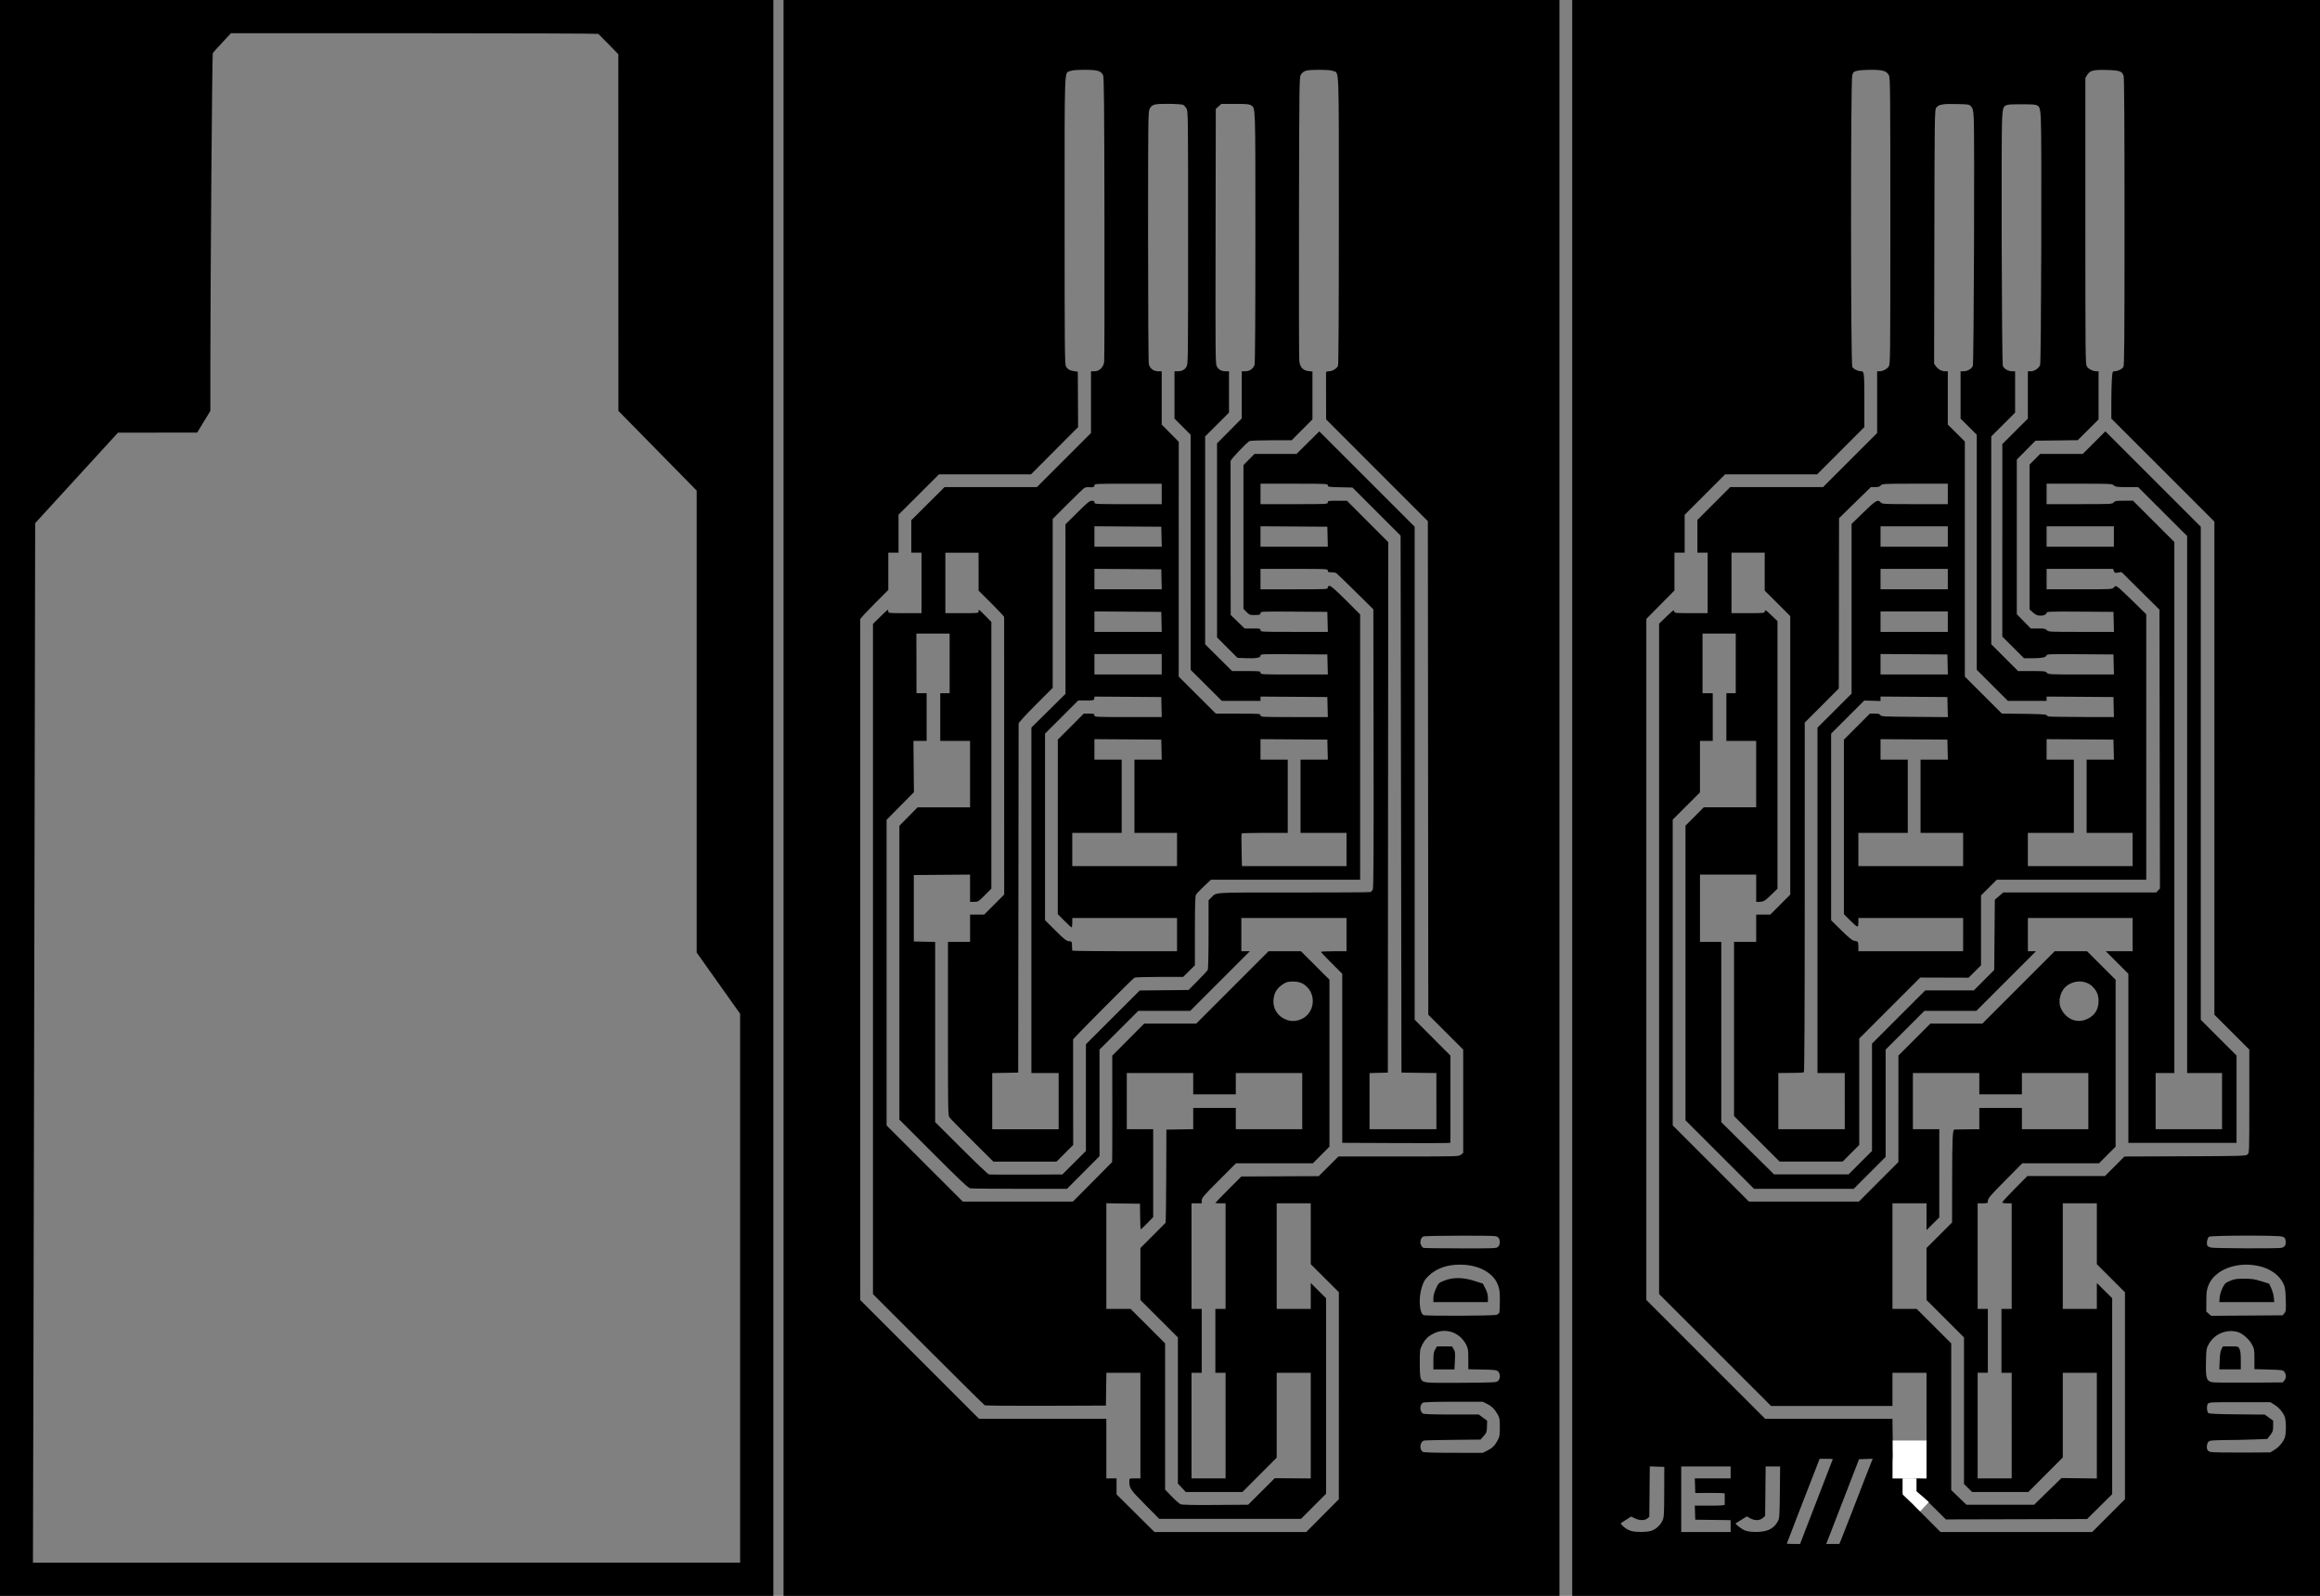 <?xml version="1.0" encoding="UTF-8" standalone="no"?>
<!-- Created with Inkscape (http://www.inkscape.org/) -->

<svg
   width="720.725mm"
   height="495.829mm"
   viewBox="0 0 720.725 495.829"
   version="1.1"
   id="svg5"
   inkscape:version="1.1.2 (b8e25be833, 2022-02-05)"
   sodipodi:docname="updi.svg"
   xmlns:inkscape="http://www.inkscape.org/namespaces/inkscape"
   xmlns:sodipodi="http://sodipodi.sourceforge.net/DTD/sodipodi-0.dtd"
   xmlns="http://www.w3.org/2000/svg"
   xmlns:svg="http://www.w3.org/2000/svg">
  <rect x="0" y="0" width="720.725" height="495.829" fill="#808080" stroke="none"/>
  <sodipodi:namedview
     id="namedview7"
     pagecolor="#ffffff"
     bordercolor="#666666"
     borderopacity="1.0"
     inkscape:pageshadow="2"
     inkscape:pageopacity="0.0"
     inkscape:pagecheckerboard="0"
     inkscape:document-units="mm"
     showgrid="false"
     inkscape:zoom="0.25"
     inkscape:cx="1352"
     inkscape:cy="734"
     inkscape:window-width="1920"
     inkscape:window-height="991"
     inkscape:window-x="-9"
     inkscape:window-y="-9"
     inkscape:window-maximized="1"
     inkscape:current-layer="layer1" />
  <defs
     id="defs2" />
  <g
     inkscape:label="Layer 1"
     inkscape:groupmode="layer"
     id="layer1"
     transform="translate(257.365,-28.811)">
    <g
       id="g1717"
       transform="translate(-114.3,86.783)">
      <path
         style="fill:#000000;stroke-width:0.265"
         d="M -143.065,189.942 V -57.972 H -22.944 97.177 V 189.942 437.857 H -22.944 -143.065 Z M 86.858,342.261 v -85.277 l -6.747,-9.502 -6.747,-9.502 V 166.214 94.448 l -12.157,-12.38 -12.157,-12.38 -0.014,-55.405 -0.014,-55.405 -2.977,-3.062 c -1.637,-1.684 -3.096,-3.153 -3.241,-3.263 -0.146,-0.11 -25.879,-0.202 -57.185,-0.204 l -56.921,-0.004 -2.743,2.933 c -1.509,1.613 -2.822,3.073 -2.919,3.245 -0.192,0.339 -0.75,71.742 -0.751,96.084 l -2.6e-4,15.081 -2.05,3.366 -2.05,3.366 -12.303,0.018 -12.303,0.018 -12.858,14.054 -12.858,14.054 -0.173,88.924 c -0.095,48.908 -0.251,121.577 -0.346,161.486 l -0.173,72.562 H -22.985 86.858 Z M 100.352,189.942 V -57.972 h 120.518 120.518 V 189.942 437.857 H 220.87 100.352 Z m 167.437,222.978 5.064,-5.093 0.003,-32.165 0.003,-32.165 -4.361,-4.347 -4.361,-4.347 -0.005,-9.459 -0.004,-9.459 h -5.292 -5.292 v 16.404 16.404 h 5.292 5.292 v -4.029 -4.029 l 2.381,2.37 2.381,2.37 v 30.373 30.373 l -3.887,3.896 -3.887,3.896 H 239.084 217.05 l -4.464,-4.517 c -4.687,-4.743 -4.8,-4.916 -4.81,-7.323 -0.003,-0.719 0.016,-0.728 1.717,-0.728 h 1.72 V 384.94 368.536 h -5.286 -5.286 l -0.072,5.093 -0.072,5.093 -18.607,0.068 c -11.138,0.041 -18.784,-0.031 -19.048,-0.179 -0.242,-0.136 -8.151,-7.958 -17.575,-17.383 l -17.134,-17.137 V 239.981 135.87 l 2.23,-2.2 c 1.226,-1.21 2.298,-2.2 2.381,-2.2 0.083,0 0.151,0.238 0.151,0.529 0,0.511 0.176,0.529 5.159,0.529 h 5.159 v -9.393 -9.393 h -1.587 -1.587 v -5.043 -5.043 l 5.165,-5.144 5.165,-5.144 h 14.343 14.343 l 8.405,-8.405 8.405,-8.405 V 66.973 57.386 h 1.085 c 1.483,0 2.764,-1.248 3.004,-2.926 0.092,-0.646 0.133,-20.82 0.09,-44.831 -0.063,-35.459 -0.143,-43.771 -0.426,-44.266 -0.777,-1.362 -1.733,-1.637 -5.68,-1.639 -2.555,-6.9e-4 -3.916,0.112 -4.546,0.375 -1.864,0.779 -1.729,-2.862 -1.729,46.455 0,39.152 0.048,44.569 0.4,45.249 0.48,0.929 1.226,1.371 2.643,1.568 l 1.058,0.147 0.046,8.599 0.046,8.599 -7.316,7.342 -7.316,7.342 h -14.295 -14.295 l -6.282,6.267 -6.282,6.267 v 5.903 5.903 h -1.587 -1.587 v 5.788 5.788 l -4.366,4.373 c -2.401,2.405 -4.367,4.533 -4.368,4.729 0,0.196 -0.003,47.862 0,105.924 v 105.567 l 18.455,18.456 18.455,18.456 h 19.778 19.778 v 9.26 9.26 h 1.587 1.587 v 2.486 2.486 l 5.887,5.846 5.887,5.846 23.574,0.003 23.574,0.003 5.064,-5.093 z m -18.973,-7.509 4.134,-4.126 5.59,0.043 5.59,0.043 v -16.418 -16.418 h -5.292 -5.292 v 13.19 13.19 l -5.318,5.331 -5.318,5.331 h -8.801 -8.801 l -1.227,-1.312 -1.227,-1.312 v -22.702 -22.702 l -5.821,-5.816 -5.821,-5.816 v -8.066 -8.066 l 3.836,-3.842 c 2.11,-2.113 3.902,-3.919 3.984,-4.012 0.082,-0.093 0.171,-6.642 0.199,-14.552 l 0.051,-14.383 4.167,-0.073 4.167,-0.073 v -3.301 -3.301 h 6.615 6.615 v 3.307 3.307 h 10.319 10.319 v -8.731 -8.731 h -10.319 -10.319 v 3.307 3.307 h -6.615 -6.615 v -3.307 -3.307 h -10.319 -10.319 v 8.731 8.731 h 4.101 4.101 v 13.658 13.658 l -1.898,1.951 c -1.044,1.073 -1.946,1.903 -2.005,1.844 -0.059,-0.059 -0.127,-1.873 -0.152,-4.033 l -0.046,-3.927 -5.226,-0.072 -5.226,-0.072 v 16.41 16.41 h 3.768 3.768 l 5.36,5.355 5.36,5.355 v 22.721 22.721 l 2.051,2.12 c 1.128,1.166 2.361,2.253 2.74,2.417 0.481,0.207 3.767,0.276 10.848,0.226 l 10.159,-0.071 z M 237.671,384.94 V 368.536 h -1.587 -1.587 v -9.922 -9.922 h 1.587 1.587 v -16.404 -16.404 h -1.587 c -0.873,0 -1.587,-0.055 -1.587,-0.123 0,-0.068 1.816,-1.943 4.035,-4.167 l 4.035,-4.044 12.022,-0.053 12.022,-0.053 3.063,-3.055 3.063,-3.055 h 18.68 c 18.497,0 18.686,-0.005 19.377,-0.548 l 0.697,-0.548 V 284.178 268.122 l -5.423,-5.418 -5.423,-5.418 -0.068,-76.666 -0.068,-76.666 -15.801,-15.81 -15.801,-15.81 -0.02,-7.144 c -0.011,-3.929 -0.015,-7.293 -0.008,-7.474 0.007,-0.194 0.367,-0.331 0.872,-0.332 1.102,-10e-4 2.519,-0.864 2.851,-1.736 0.164,-0.431 0.258,-16.892 0.258,-45.124 0,-49.283 0.135,-45.646 -1.729,-46.425 -0.628,-0.262 -1.986,-0.376 -4.493,-0.376 -3.939,0 -4.695,0.204 -5.578,1.508 -0.487,0.719 -0.505,2.021 -0.581,44.133 -0.043,23.865 -0.004,44.026 0.088,44.801 0.23,1.942 1.148,2.958 2.844,3.149 l 1.248,0.141 v 7.436 7.436 l -3.237,3.245 -3.237,3.245 h -6.305 c -3.468,0 -6.509,0.109 -6.758,0.242 -0.95,0.509 -5.856,5.672 -5.899,6.21 -0.025,0.307 -0.027,11.191 -0.004,24.185 l 0.041,23.626 2.162,2.104 2.162,2.104 h 2.468 c 2.292,0 2.468,0.038 2.468,0.529 0,0.52 0.176,0.529 10.459,0.529 h 10.459 l -0.075,-3.109 -0.074,-3.109 -10.385,-0.069 c -10.251,-0.068 -10.385,-0.062 -10.385,0.463 0,0.453 -0.188,0.539 -1.257,0.574 -2.005,0.067 -2.211,0.002 -3.147,-0.99 l -0.888,-0.941 V 108.846 86.526 l 1.712,-1.738 1.712,-1.738 h 6.534 6.534 l 3.534,-3.499 3.534,-3.499 14.811,14.809 14.811,14.809 v 76.584 76.584 l 5.556,5.578 5.556,5.578 v 13.535 13.535 l -0.86,0.083 c -0.473,0.046 -8.033,0.051 -16.801,0.013 l -15.941,-0.07 v -26.26 -26.26 l -3.307,-3.299 c -1.819,-1.815 -3.307,-3.39 -3.307,-3.502 0,-0.111 1.786,-0.202 3.969,-0.202 h 3.969 v -5.159 -5.159 l -16.338,2.1e-4 -16.338,2.2e-4 v 5.159 5.159 l 1.321,-1.3e-4 1.322,-1.4e-4 -9.258,9.26 -9.258,9.26 h -8.069 -8.069 l -6.021,6.017 -6.021,6.017 v 16.556 16.556 l -5.054,5.076 -5.054,5.076 h -14.624 c -8.043,0 -14.996,-0.074 -15.451,-0.165 -0.64,-0.128 -3.209,-2.549 -11.41,-10.751 l -10.584,-10.586 v -45.645 -45.644 l 2.829,-2.871 2.829,-2.871 h 8.151 8.151 v -10.319 -10.319 h -4.63 -4.63 v -7.408 -7.408 h 1.455 1.455 v -9.26 -9.26 h -5.165 -5.165 l 0.018,9.26 0.018,9.26 h 1.575 1.575 v 7.408 7.408 l -2.051,-1.9e-4 -2.051,-1.9e-4 0.077,7.967 0.077,7.967 -4.245,4.295 -4.245,4.295 v 47.476 47.476 l 11.839,11.831 11.839,11.831 h 17.095 17.095 l 6.057,-6.091 c 3.331,-3.35 6.094,-6.135 6.138,-6.189 0.045,-0.054 0.071,-7.512 0.059,-16.574 l -0.023,-16.476 4.959,-4.984 4.959,-4.984 h 8.086 8.086 l 11.234,-11.245 11.234,-11.245 h 5.028 5.028 l 4.435,4.429 4.435,4.429 v 25.927 25.927 l -2.575,2.584 -2.575,2.584 H 252.849 240.897 l -5.317,5.332 c -4.793,4.806 -5.317,5.419 -5.317,6.218 v 0.886 h -1.587 -1.587 v 16.404 16.404 h 1.587 1.587 v 9.922 9.922 h -1.587 -1.587 v 16.404 16.404 h 5.292 5.292 v -16.404 z m 81.302,7.769 c 1.622,-0.82 2.335,-1.529 3.234,-3.219 0.583,-1.095 0.66,-1.563 0.66,-4.023 0,-2.39 -0.084,-2.938 -0.595,-3.869 -0.927,-1.689 -1.861,-2.639 -3.328,-3.382 l -1.35,-0.684 h -9.022 c -5.853,0 -9.206,0.099 -9.546,0.281 -1.141,0.61 -1.115,2.811 0.041,3.429 0.286,0.153 3.905,0.259 8.866,0.259 h 8.382 l 1.305,0.958 1.305,0.958 -0.053,1.832 c -0.05,1.703 -0.122,1.909 -1.032,2.934 l -0.979,1.103 -8.44,0.087 c -4.642,0.048 -8.715,0.146 -9.052,0.218 -1.334,0.285 -1.617,2.811 -0.394,3.522 0.308,0.179 3.706,0.281 9.548,0.286 l 9.071,0.008 1.38,-0.698 z m 3.337,-21.635 c 0.756,-0.685 0.757,-2.275 0,-2.961 -0.49,-0.444 -1.071,-0.514 -4.895,-0.588 l -4.339,-0.084 v -3.166 c 0,-2.823 -0.069,-3.303 -0.639,-4.427 -1.972,-3.891 -6.391,-5.419 -10.151,-3.509 -1.805,0.917 -2.675,1.799 -3.602,3.654 -0.657,1.314 -0.69,1.581 -0.686,5.556 0.003,2.817 0.112,4.389 0.336,4.832 0.665,1.315 0.857,1.334 12.531,1.263 10.282,-0.063 10.917,-0.095 11.443,-0.571 z m -20.081,-6.228 c 0,-2.197 0.092,-2.786 0.555,-3.572 l 0.555,-0.941 h 2.334 2.334 l 0.521,0.86 c 0.458,0.755 0.504,1.191 0.383,3.572 l -0.138,2.712 h -3.272 -3.272 z m 19.684,-14.338 c 0.363,-0.165 0.722,-0.465 0.799,-0.665 0.077,-0.201 0.151,-1.822 0.163,-3.602 0.019,-2.646 -0.078,-3.527 -0.531,-4.824 -1.376,-3.943 -6.049,-6.49 -11.882,-6.478 -4.102,0.008 -7.36,1.185 -9.765,3.528 -1.195,1.164 -1.495,1.668 -2.063,3.465 -1.057,3.345 -0.797,7.844 0.5,8.669 0.533,0.339 22.023,0.252 22.778,-0.092 z m -19.684,-5.169 c 0,-0.819 0.273,-1.828 0.809,-2.992 0.803,-1.742 0.824,-1.762 2.641,-2.468 2.702,-1.051 5.781,-1.012 9.323,0.117 l 2.602,0.83 0.779,1.544 c 0.555,1.099 0.779,1.927 0.779,2.874 v 1.33 h -8.467 -8.467 z m 20.108,-15.962 c 0.328,-0.328 0.529,-0.882 0.529,-1.455 0,-0.573 -0.202,-1.128 -0.529,-1.455 -0.512,-0.512 -0.882,-0.529 -11.659,-0.529 -6.754,0 -11.32,0.102 -11.614,0.259 -0.789,0.422 -1.129,1.767 -0.672,2.651 0.212,0.41 0.537,0.807 0.722,0.881 0.185,0.074 5.367,0.145 11.515,0.156 10.84,0.02 11.195,0.005 11.708,-0.508 z m -131.713,-26.111 3.655,-3.648 v -16.578 -16.578 l 8.363,-8.352 8.363,-8.352 7.58,-0.077 7.58,-0.077 2.845,-2.866 c 1.565,-1.576 2.963,-3.087 3.107,-3.356 0.161,-0.3 0.262,-4.585 0.262,-11.07 v -10.58 l 0.835,-0.835 c 1.709,-1.709 -0.23,-1.589 25.517,-1.572 12.943,0.008 23.728,-0.059 23.966,-0.151 0.238,-0.091 0.565,-0.485 0.725,-0.875 0.21,-0.51 0.273,-12.821 0.223,-43.836 l -0.07,-43.127 -5.569,-5.507 c -3.063,-3.029 -5.742,-5.617 -5.953,-5.751 -0.211,-0.134 -0.891,-0.245 -1.509,-0.247 -0.947,-0.003 -1.124,-0.088 -1.124,-0.533 0,-0.52 -0.176,-0.529 -10.451,-0.529 h -10.451 v 3.175 3.175 h 10.451 c 10.275,0 10.451,-0.009 10.451,-0.529 0,-0.372 0.176,-0.529 0.592,-0.529 0.413,0 1.933,1.339 5.027,4.429 l 4.435,4.429 v 41.212 41.212 h -23.172 -23.172 l -2.187,2.051 c -1.203,1.128 -2.325,2.324 -2.493,2.658 -0.216,0.429 -0.307,3.736 -0.31,11.245 l -0.004,10.637 -1.818,1.799 -1.818,1.799 -7.39,0.008 c -4.065,0.004 -7.552,0.108 -7.75,0.23 -0.676,0.418 -19.05,18.907 -19.057,19.177 -0.004,0.148 0,7.586 0.008,16.529 l 0.015,16.259 -2.582,2.592 -2.582,2.592 h -9.815 -9.815 l -6.594,-6.548 c -3.627,-3.602 -6.802,-6.846 -7.057,-7.21 -0.433,-0.619 -0.462,-2.375 -0.458,-27.583 l 0.005,-26.921 h 3.435 3.435 v -4.233 -4.233 h 2.187 2.187 l 3.113,-3.121 3.112,-3.121 -0.007,-42.983 c -0.004,-23.641 -0.007,-43.107 -0.008,-43.258 0,-0.151 -1.785,-2.056 -3.967,-4.233 l -3.967,-3.958 -0.003,-5.887 -0.003,-5.887 h -5.159 -5.159 v 9.393 9.393 h 5.159 c 4.983,0 5.159,-0.018 5.159,-0.529 0,-0.291 0.062,-0.529 0.138,-0.529 0.076,0 0.969,0.853 1.984,1.895 l 1.847,1.895 v 41.425 41.425 l -2.044,2.056 c -1.981,1.993 -2.083,2.056 -3.307,2.056 h -1.263 v -4.237 -4.237 l -8.738,0.07 -8.738,0.07 v 10.319 10.319 l 3.314,0.074 3.314,0.074 v 27.982 27.982 l 8.073,8.06 c 4.44,4.433 8.317,8.119 8.615,8.192 0.298,0.073 5.557,0.109 11.687,0.08 l 11.146,-0.053 3.655,-3.648 z m -4.812,-19.133 v -8.731 h -4.233 -4.233 v -53.664 -53.664 l 5.297,-5.238 5.297,-5.238 -0.007,-26.332 -0.007,-26.332 3.691,-3.666 c 3.129,-3.108 3.815,-3.666 4.5,-3.666 0.633,0 0.809,0.115 0.809,0.529 0,0.52 0.176,0.529 10.451,0.529 h 10.451 v -3.175 -3.175 h -10.451 c -10.275,0 -10.451,0.009 -10.451,0.529 0,0.531 -0.503,0.664 -2.042,0.541 -0.323,-0.026 -0.798,0.071 -1.057,0.216 -0.258,0.145 -2.584,2.377 -5.168,4.96 l -4.698,4.697 v 26.241 26.241 l -5.292,5.295 c -3.111,3.113 -5.292,5.5 -5.293,5.792 0,0.274 -0.031,24.786 -0.066,54.472 l -0.065,53.975 -4.035,0.073 -4.035,0.073 v 8.724 8.724 h 10.319 10.319 z m 117.343,0.005 v -8.726 l -5.424,-0.071 -5.424,-0.071 -0.132,-83.409 -0.132,-83.409 -7.474,-7.475 -7.474,-7.475 -3.837,-0.086 c -3.582,-0.08 -3.837,-0.12 -3.837,-0.595 0,-0.495 -0.31,-0.51 -10.451,-0.51 h -10.451 v 3.175 3.175 h 10.451 c 10.275,0 10.451,-0.009 10.451,-0.529 0,-0.498 0.175,-0.529 2.977,-0.524 l 2.977,0.006 6.417,6.427 6.417,6.427 -0.067,82.402 -0.067,82.402 -2.844,0.075 -2.844,0.075 v 8.722 8.722 l 10.385,5e-5 10.385,6e-5 v -8.726 z m -42.431,-25.281 c 4.214,-1.436 5.432,-7.021 2.23,-10.224 -1.169,-1.169 -2.482,-1.662 -4.398,-1.654 -1.349,0.006 -1.96,0.145 -2.737,0.626 -2.114,1.307 -3.026,2.688 -3.258,4.937 -0.269,2.608 1.085,4.974 3.488,6.093 1.549,0.722 3.006,0.791 4.676,0.222 z m -38.135,-26.451 v -5.159 h -16.272 -16.272 v 1.455 c 0,0.8 -0.092,1.455 -0.205,1.455 -0.113,0 -1.126,-0.926 -2.251,-2.059 l -2.047,-2.059 0.007,-27.112 0.007,-27.112 4.027,-4.035 4.027,-4.035 h 1.657 c 1.48,0 1.657,0.056 1.657,0.529 0,0.52 0.176,0.529 10.459,0.529 h 10.459 l -0.075,-3.109 -0.074,-3.109 -10.366,-0.069 -10.366,-0.069 -0.085,0.598 c -0.081,0.572 -0.193,0.599 -2.533,0.602 l -2.448,0.004 -5.158,5.153 -5.158,5.153 v 28.978 28.978 l 3.241,3.221 c 2.75,2.733 3.381,3.234 4.167,3.303 0.917,0.081 0.927,0.095 0.973,1.405 0.026,0.728 0.056,1.412 0.066,1.521 0.011,0.109 7.342,0.198 16.291,0.198 h 16.272 v -5.159 z m 0,-26.458 v -5.159 h -6.615 -6.615 V 189.413 178.036 h 4.242 4.242 l -0.075,-3.109 -0.074,-3.109 -10.385,-0.069 -10.385,-0.069 v 3.178 3.178 h 4.233 4.233 v 11.377 11.377 h -7.673 -7.673 v 5.159 5.159 h 16.272 16.272 z m 52.652,0 v -5.159 h -7.144 -7.144 V 189.413 178.036 h 4.242 4.242 l -0.075,-3.109 -0.074,-3.109 -10.385,-0.069 -10.385,-0.069 v 3.178 3.178 h 4.233 4.233 v 11.377 11.377 h -7.128 c -3.92,0 -7.171,0.089 -7.223,0.198 -0.052,0.109 -0.048,2.431 0.01,5.159 l 0.104,4.961 h 16.247 16.247 v -5.159 z m -5.879,-44.252 -0.074,-3.109 -10.385,-0.069 -10.385,-0.069 v 0.665 0.665 h -6.003 -6.003 l -4.845,-4.819 -4.845,-4.819 -0.005,-36.522 -0.005,-36.522 -2.508,-2.514 -2.508,-2.514 v -7.342 -7.342 h 0.909 c 1.361,0 2.206,-0.418 2.794,-1.382 0.522,-0.856 0.528,-1.354 0.528,-40.157 0,-38.439 -0.011,-39.309 -0.514,-40.134 -0.283,-0.464 -0.742,-0.965 -1.021,-1.115 -0.279,-0.149 -2.301,-0.287 -4.493,-0.305 -4.522,-0.038 -5.216,0.149 -5.942,1.602 -0.434,0.869 -0.463,3.315 -0.463,39.689 -2.6e-4,23.132 0.099,39.109 0.246,39.622 0.406,1.416 1.473,2.18 3.044,2.18 h 0.943 v 8.277 8.277 l 2.649,2.673 2.649,2.673 -0.008,36.476 -0.008,36.476 5.772,5.755 5.772,5.755 h 6.933 c 6.757,0 6.933,0.013 6.933,0.529 0,0.52 0.176,0.529 10.459,0.529 h 10.459 l -0.075,-3.109 z m -51.536,-13.295 v -3.175 h -10.451 -10.451 v 3.175 3.175 h 10.451 10.451 z m 51.536,0.066 -0.074,-3.109 -10.385,-0.069 c -10.144,-0.068 -10.385,-0.057 -10.385,0.447 0,0.667 -1.441,0.902 -4.742,0.774 l -2.4,-0.093 -3.174,-3.175 -3.174,-3.175 -0.006,-30.147 -0.006,-30.147 3.841,-3.872 3.841,-3.872 v -7.322 -7.322 h 0.943 c 1.469,0 2.537,-0.7 3.024,-1.982 0.173,-0.456 0.266,-14.2 0.266,-39.584 0,-41.925 0.06,-40.092 -1.354,-41.082 -0.508,-0.356 -1.369,-0.431 -4.918,-0.431 h -4.303 l -0.864,0.772 -0.864,0.772 -0.067,39.643 c -0.066,39.253 -0.061,39.652 0.463,40.51 0.59,0.964 1.435,1.382 2.796,1.382 h 0.909 v 6.42 6.42 l -3.704,3.697 -3.704,3.697 v 32.293 32.293 l 4.186,4.156 4.186,4.156 h 4.413 c 4.237,0 4.413,0.021 4.413,0.529 0,0.52 0.176,0.529 10.459,0.529 h 10.459 z m -51.594,-13.229 -0.074,-3.109 -10.385,-0.069 -10.385,-0.069 v 3.178 3.178 h 10.459 10.459 z m 0,-13.229 -0.074,-3.109 -10.385,-0.069 -10.385,-0.069 v 3.178 3.178 h 10.459 10.459 z m 0,-13.229 -0.074,-3.109 -10.385,-0.069 -10.385,-0.069 v 3.178 3.178 h 10.459 10.459 z m 51.594,0 -0.074,-3.109 -10.385,-0.069 -10.385,-0.069 v 3.178 3.178 h 10.459 10.459 z m 75.993,81.161 V -57.972 H 461.508 577.66 V 189.942 437.857 H 461.508 345.356 Z m 72.692,226.814 c 1.047,-2.729 3.336,-8.647 5.087,-13.152 1.751,-4.505 3.183,-8.226 3.183,-8.268 0,-0.043 -0.923,-0.077 -2.051,-0.076 l -2.051,0.003 -1.36,3.504 c -0.748,1.927 -3.04,7.828 -5.093,13.111 -2.053,5.284 -3.734,9.659 -3.734,9.723 0,0.064 0.926,0.116 2.057,0.116 h 2.057 l 1.903,-4.961 z m 10.765,3.836 c 0.804,-1.973 5.173,-13.184 6.368,-16.338 0.634,-1.673 1.686,-4.387 2.34,-6.03 l 1.187,-2.987 -2.124,0.076 -2.124,0.076 -0.356,0.926 c -1.528,3.97 -8.486,21.955 -9.085,23.482 l -0.753,1.918 h 2.044 2.044 z m -58.819,-2.988 c 1.434,-0.506 2.791,-1.765 3.434,-3.185 0.437,-0.967 0.491,-1.894 0.512,-8.864 l 0.024,-7.784 -2.254,-0.076 -2.254,-0.076 -0.077,7.839 -0.077,7.839 -0.625,0.505 c -0.832,0.674 -2.466,0.651 -3.876,-0.054 l -1.119,-0.559 -1.555,0.988 c -0.855,0.543 -1.605,1.034 -1.667,1.089 -0.194,0.177 1.138,1.456 1.962,1.884 1.297,0.674 2.008,0.814 4.268,0.838 1.317,0.014 2.598,-0.135 3.306,-0.385 z m 24.574,-1.439 v -1.847 l -5.49,-0.071 -5.49,-0.071 -0.077,-2.183 -0.077,-2.183 h 4.641 c 3.522,0 4.647,-0.08 4.667,-0.331 0.026,-0.324 0.016,-3.036 -0.012,-3.451 -0.008,-0.115 -2.068,-0.193 -4.578,-0.174 l -4.564,0.035 -0.076,-2.274 -0.076,-2.274 h 5.567 5.567 v -1.852 -1.852 h -7.673 -7.673 v 10.186 10.186 h 7.673 7.673 v -1.847 z m 11.451,1.317 c 1.516,-0.567 2.478,-1.424 3.27,-2.91 0.444,-0.834 0.501,-1.722 0.574,-8.93 l 0.08,-8.004 h -2.248 -2.248 l -0.081,7.696 -0.081,7.696 -0.742,0.638 c -0.956,0.822 -2.517,0.848 -3.909,0.066 l -1.019,-0.573 -1.663,1.012 c -0.915,0.557 -1.723,1.064 -1.795,1.128 -0.264,0.231 1.939,1.901 3.007,2.279 1.665,0.59 5.147,0.54 6.856,-0.1 z m 105.961,-4.566 5.091,-5.096 v -32.147 -32.147 l -4.366,-4.36 -4.366,-4.36 v -9.462 -9.462 h -5.292 -5.292 v 16.404 16.404 h 5.292 5.292 v -4.029 -4.029 l 2.381,2.37 2.381,2.37 v 30.436 30.436 l -3.903,3.865 -3.903,3.865 -21.927,0.057 -21.927,0.057 -4.1,-4.057 c -3.979,-3.937 -4.108,-4.038 -4.361,-3.396 -0.143,0.364 -0.509,1.232 -0.813,1.93 l -0.552,1.269 4.083,4.089 4.083,4.089 h 23.554 23.554 z m -18.881,-7.524 4.261,-4.153 5.49,0.07 5.49,0.07 v -16.422 -16.422 h -5.292 -5.292 v 13.161 13.161 l -5.355,5.36 -5.355,5.36 h -8.725 -8.725 l -1.266,-1.247 -1.266,-1.247 v -22.766 -22.766 l -5.821,-5.816 -5.821,-5.816 v -8.075 -8.075 l 3.969,-3.962 3.969,-3.962 0.026,-12.968 c 0.027,-13.424 0.134,-15.855 0.701,-15.911 0.182,-0.018 1.998,-0.048 4.035,-0.066 l 3.704,-0.033 v -3.307 -3.307 h 6.615 6.615 v 3.307 3.307 h 10.319 10.319 v -8.731 -8.731 h -10.319 -10.319 v 3.307 3.307 h -6.615 -6.615 v -3.307 -3.307 H 461.508 451.189 v 8.731 8.731 h 4.101 4.101 v 13.699 13.699 l -1.984,1.971 -1.984,1.971 v -4.161 -4.161 h -5.292 -5.292 v 16.404 16.404 h 3.768 3.768 l 5.36,5.355 5.36,5.355 v 22.785 22.785 l 2.372,2.287 2.372,2.287 h 10.499 10.499 l 4.261,-4.153 z m -41.738,0.978 c 0.417,-1.103 0.451,-3.639 0.072,-5.284 -0.488,-2.119 -1.747,-4.404 -2.754,-4.998 -1.077,-0.635 -3.46,-1.387 -3.684,-1.162 -0.085,0.085 -0.155,1.564 -0.155,3.286 v 3.131 h 1.587 1.587 v 2.48 2.48 l 1.234,1.138 1.234,1.138 0.264,-0.641 c 0.145,-0.352 0.422,-1.058 0.614,-1.567 z m 4.062,-21.431 v -16.404 h -5.292 -5.292 v 5.159 5.159 H 425.989 407.138 L 389.741,361.459 372.344,344.064 V 239.93 135.797 l 2.309,-2.23 c 2.037,-1.966 2.32,-2.159 2.4,-1.634 0.09,0.594 0.103,0.595 5.231,0.595 h 5.141 v -9.393 -9.393 h -1.587 -1.587 v -5.091 -5.091 l 5.091,-5.096 5.091,-5.096 h 14.421 14.421 l 8.402,-8.399 8.402,-8.399 V 66.979 57.386 h 0.67 c 1.065,0 2.353,-0.657 2.914,-1.485 0.508,-0.75 0.517,-1.546 0.517,-45.214 0,-41.398 -0.031,-44.507 -0.451,-45.274 -0.742,-1.356 -1.827,-1.689 -5.491,-1.689 -1.769,0 -3.744,0.133 -4.39,0.296 -1.059,0.267 -1.206,0.402 -1.506,1.389 -0.504,1.658 -0.485,89.725 0.019,90.611 0.387,0.679 1.786,1.367 2.781,1.367 0.914,0 0.968,0.526 0.968,9.49 v 7.837 l -7.34,7.344 -7.34,7.344 h -14.291 -14.291 l -6.282,6.286 -6.282,6.286 v 5.885 5.885 h -1.587 -1.587 v 5.871 5.871 l -4.366,4.414 -4.366,4.414 v 105.801 105.801 l 18.454,18.455 18.454,18.455 h 19.773 19.773 l 0.072,5.093 0.072,5.093 1.455,0.458 c 3.939,1.24 5.217,2.575 6.336,6.619 0.347,1.255 0.35,1.257 1.504,1.257 h 1.156 v -16.404 z m 26.458,0 v -16.404 h -1.587 -1.587 v -9.922 -9.922 h 1.587 1.587 v -16.404 -16.404 h -1.455 c -0.938,0 -1.455,-0.11 -1.455,-0.311 0,-0.171 1.751,-2.076 3.891,-4.233 l 3.891,-3.922 h 12.054 12.054 l 3.026,-3.034 3.026,-3.034 18.837,-0.074 c 18.095,-0.071 18.858,-0.094 19.393,-0.579 0.554,-0.502 0.557,-0.575 0.557,-16.539 v -16.035 l -5.424,-5.419 -5.424,-5.419 v -76.6 -76.6 L 528.845,88.078 512.837,72.072 V 67.151 c 0,-2.707 0.077,-6.011 0.172,-7.343 0.165,-2.327 0.197,-2.422 0.802,-2.422 0.99,0 2.389,-0.689 2.775,-1.367 0.289,-0.507 0.352,-8.537 0.352,-44.935 0,-29.884 -0.09,-44.662 -0.276,-45.376 -0.401,-1.538 -1.152,-1.821 -5.159,-1.938 -4.185,-0.122 -5.293,0.146 -6.123,1.48 l -0.614,0.987 v 44.461 c 0,42.619 0.02,44.492 0.484,45.2 0.526,0.802 1.884,1.488 2.947,1.488 h 0.67 v 7.478 7.478 l -3.241,3.224 -3.241,3.224 -6.558,0.079 -6.558,0.079 -2.901,2.934 -2.901,2.934 v 24.02 24.02 l 2.164,2.217 2.164,2.217 h 2.276 c 1.948,0 2.341,0.076 2.729,0.529 0.439,0.512 0.78,0.529 10.651,0.529 h 10.197 l -0.075,-3.109 -0.074,-3.109 -10.385,-0.069 c -9.012,-0.06 -10.385,-0.018 -10.385,0.321 0,0.845 -2.069,1.253 -3.259,0.642 -0.318,-0.163 -0.905,-0.602 -1.306,-0.976 l -0.728,-0.679 V 108.871 86.372 l 1.646,-1.661 1.646,-1.661 h 6.619 6.619 l 3.511,-3.503 3.511,-3.503 14.815,14.813 14.815,14.813 v 76.6 76.6 l 5.556,5.552 5.556,5.552 v 13.562 13.562 H 534.93 518.129 v -26.256 -26.256 l -3.502,-3.509 -3.502,-3.509 h 4.164 4.164 v -5.159 -5.159 h -16.272 -16.272 v 5.159 5.159 h 1.255 1.255 l -9.258,9.26 -9.258,9.26 h -8.069 -8.069 l -6.021,6.017 -6.021,6.017 v 16.668 16.668 l -4.958,4.963 -4.958,4.963 h -15.48 -15.48 l -10.651,-10.648 -10.651,-10.648 v -45.77 -45.77 l 2.84,-2.849 2.84,-2.849 h 8.14 8.14 v -10.319 -10.319 h -4.63 -4.63 v -7.408 -7.408 h 1.455 1.455 v -9.26 -9.26 h -5.159 -5.159 v 9.26 9.26 h 1.587 1.587 v 7.408 7.408 h -1.984 -1.984 v 8.007 8.007 l -4.233,4.227 -4.233,4.227 v 47.497 47.497 l 11.841,11.839 11.841,11.839 h 17.076 17.076 l 6.138,-6.152 6.138,-6.152 0.003,-16.534 0.003,-16.534 4.958,-4.963 4.958,-4.963 h 8.074 8.074 l 11.242,-11.245 11.242,-11.245 h 5.025 5.025 l 4.435,4.429 4.435,4.429 v 25.927 25.927 l -2.575,2.584 -2.575,2.584 h -11.914 -11.914 l -4.922,4.961 c -5.251,5.292 -5.788,5.93 -5.788,6.872 0,0.56 -0.112,0.603 -1.587,0.603 h -1.587 v 16.404 16.404 h 1.587 1.587 v 9.922 9.922 h -1.587 -1.587 v 16.404 16.404 h 5.292 5.292 v -16.404 z m 81.636,7.535 c 1.508,-0.933 2.895,-2.637 3.283,-4.036 0.151,-0.542 0.274,-1.878 0.274,-2.97 0,-1.091 -0.123,-2.428 -0.274,-2.97 -0.388,-1.399 -1.775,-3.103 -3.283,-4.036 l -1.293,-0.799 h -9.501 c -9.193,0 -9.514,0.017 -9.897,0.529 -0.441,0.589 -0.338,2.372 0.166,2.876 0.206,0.206 2.962,0.323 8.903,0.379 l 8.605,0.08 1.305,0.937 1.304,0.937 v 1.657 c 0,1.479 -0.097,1.784 -0.906,2.843 l -0.906,1.186 -4.428,0.175 c -2.435,0.096 -6.306,0.175 -8.602,0.175 -2.296,0 -4.473,0.114 -4.838,0.253 -0.47,0.179 -0.715,0.52 -0.836,1.168 -0.247,1.315 0.05,1.975 1.02,2.265 0.477,0.143 4.703,0.23 9.728,0.202 l 8.885,-0.05 z m 3.074,-21.546 c 0.622,-0.768 0.62,-1.904 -0.004,-2.675 -0.466,-0.576 -0.698,-0.61 -4.895,-0.725 l -4.405,-0.121 v -3.11 c 0,-2.889 -0.052,-3.211 -0.737,-4.522 -0.856,-1.638 -2.996,-3.512 -4.48,-3.925 -3.429,-0.952 -7.166,0.594 -8.911,3.688 -0.795,1.41 -0.824,1.574 -0.912,5.248 -0.13,5.394 0.099,6.232 1.824,6.672 0.502,0.128 5.665,0.196 11.474,0.151 l 10.561,-0.082 z m -20.102,-6.163 c 0.076,-1.885 0.249,-2.974 0.566,-3.572 l 0.456,-0.86 h 2.368 c 2.354,0 2.37,0.005 2.771,0.781 0.287,0.555 0.404,1.587 0.404,3.572 v 2.791 h -3.337 -3.337 z m 20.111,-14.749 c 0.49,-0.605 0.525,-0.953 0.426,-4.233 -0.088,-2.912 -0.211,-3.803 -0.666,-4.811 -1.247,-2.763 -4.18,-4.862 -7.882,-5.64 -6.829,-1.436 -13.613,1.227 -15.497,6.084 -0.522,1.345 -0.618,2.086 -0.629,4.851 l -0.013,3.264 0.755,0.65 0.755,0.65 11.109,-0.077 11.109,-0.077 0.534,-0.66 z m -20.107,-4.869 c 0.07,-0.846 0.434,-2.058 0.893,-2.977 0.712,-1.425 0.902,-1.602 2.362,-2.208 1.349,-0.56 2.005,-0.659 4.366,-0.658 2.329,0 3.18,0.127 5.264,0.778 l 2.486,0.776 0.673,1.469 c 0.37,0.808 0.724,2.094 0.788,2.858 l 0.115,1.389 h -8.532 -8.532 z m 19.084,-15.415 c 1.17,-0.193 1.637,-1 1.378,-2.38 -0.119,-0.637 -0.357,-0.909 -0.983,-1.127 -1.271,-0.443 -22.194,-0.395 -22.806,0.052 -0.525,0.384 -0.842,2.251 -0.475,2.795 0.133,0.196 0.644,0.452 1.135,0.568 1.066,0.252 20.293,0.333 21.751,0.092 z m -130.729,-26.48 3.641,-3.634 v -16.674 -16.674 l 8.27,-8.267 8.27,-8.267 h 7.543 7.543 l 3.171,-3.179 3.171,-3.179 0.093,-10.91 0.093,-10.91 1.306,-1.124 1.306,-1.124 h 23.757 23.757 l 0.585,-0.623 0.585,-0.623 -0.076,-43.313 -0.076,-43.313 -5.889,-5.839 -5.889,-5.839 -1.062,0.17 c -0.963,0.154 -1.085,0.108 -1.315,-0.496 l -0.253,-0.665 h -10.325 -10.325 v 3.175 3.175 h 10.176 c 10.062,0 10.182,-0.006 10.704,-0.567 0.518,-0.556 0.543,-0.557 1.267,-0.083 0.406,0.266 2.555,2.266 4.774,4.445 l 4.035,3.962 v 41.233 41.233 h -23.212 -23.212 l -2.452,2.442 -2.452,2.442 v 10.86 10.86 l -1.932,1.919 -1.932,1.919 -7.509,-0.024 -7.509,-0.024 -9.476,9.473 -9.476,9.473 v 16.533 16.533 l -2.575,2.584 -2.575,2.584 h -9.793 -9.793 l -7.079,-7.076 -7.079,-7.076 v -27.055 -27.055 h 3.44 3.44 v -4.233 -4.233 h 2.187 2.187 l 3.105,-3.113 3.105,-3.113 v -43.259 -43.259 l -3.969,-3.962 -3.969,-3.962 v -5.89 -5.89 h -5.159 -5.159 v 9.393 9.393 h 5.141 c 5.129,0 5.141,-0.001 5.229,-0.595 0.079,-0.532 0.29,-0.402 2.003,1.234 l 1.915,1.829 v 41.569 41.569 l -1.786,1.749 c -2.063,2.02 -2.591,2.338 -3.885,2.338 h -0.943 v -4.233 -4.233 h -8.731 -8.731 v 10.451 10.451 h 3.307 3.307 v 28.005 28.005 l 8.191,8.11 8.191,8.11 h 11.583 11.583 l 3.641,-3.634 z m -4.825,-19.12 v -8.731 h -4.233 -4.233 v -53.647 -53.647 l 5.292,-5.287 5.292,-5.287 v -26.36 -26.36 l 3.707,-3.606 c 3.879,-3.773 4.472,-4.114 5.359,-3.077 0.439,0.512 0.78,0.529 10.642,0.529 h 10.189 v -3.175 -3.175 h -10.189 c -9.862,0 -10.204,0.017 -10.642,0.529 -0.34,0.397 -0.781,0.529 -1.762,0.529 h -1.309 l -4.944,4.829 -4.945,4.829 -0.037,26.456 -0.037,26.456 -5.29,5.295 -5.29,5.295 -0.004,54.305 c -0.003,35.656 -0.094,54.316 -0.266,54.338 -0.144,0.018 -0.381,0.063 -0.527,0.099 -0.146,0.036 -1.872,0.081 -3.836,0.099 l -3.572,0.033 v 8.731 8.731 h 10.319 10.319 v -8.731 z m 117.21,0 v -8.731 h -5.424 -5.424 v -83.416 -83.416 l -7.617,-7.601 -7.617,-7.601 h -3.455 c -3.075,0 -3.522,-0.058 -4.065,-0.529 -0.587,-0.509 -0.99,-0.529 -10.756,-0.529 H 492.729 v 3.175 3.175 h 10.189 c 9.862,0 10.204,-0.017 10.642,-0.529 0.4,-0.467 0.781,-0.529 3.237,-0.529 h 2.783 l 6.418,6.414 6.418,6.414 v 82.486 82.486 h -2.91 -2.91 v 8.731 8.731 h 10.319 10.319 z m -42.523,-25.251 c 2.691,-0.96 4.159,-2.995 4.159,-5.766 0,-1.755 -0.389,-2.862 -1.448,-4.118 -1.982,-2.351 -5.498,-2.713 -8.213,-0.846 -2.176,1.497 -3.111,4.939 -1.978,7.279 1.488,3.074 4.562,4.492 7.48,3.45 z m -37.91,-26.475 v -5.159 h -16.272 -16.272 v 1.323 c 0,0.896 -0.109,1.323 -0.337,1.323 -0.186,0 -1.198,-0.866 -2.249,-1.924 l -1.912,-1.924 V 198.935 171.825 l 4.032,-4.038 4.032,-4.038 h 1.511 c 1.164,0 1.571,0.106 1.77,0.463 0.239,0.427 1.073,0.469 10.605,0.538 l 10.346,0.075 -0.075,-3.118 -0.075,-3.118 -10.385,-0.074 -10.385,-0.074 v 0.691 0.691 l -2.525,-0.073 -2.525,-0.073 -5.148,5.143 -5.148,5.143 v 28.988 28.988 l 3.112,3.074 c 2.066,2.04 3.378,3.133 3.903,3.249 0.435,0.096 0.939,0.221 1.121,0.277 0.212,0.065 0.331,0.625 0.331,1.565 v 1.464 h 16.272 16.272 z m 0,-26.458 v -5.159 h -6.615 -6.615 V 189.413 178.036 h 4.242 4.242 l -0.075,-3.109 -0.074,-3.109 -10.385,-0.069 -10.385,-0.069 v 3.178 3.178 h 4.233 4.233 v 11.377 11.377 h -7.673 -7.673 v 5.159 5.159 h 16.272 16.272 z m 52.652,0 v -5.159 h -7.144 -7.144 V 189.413 178.036 h 4.242 4.242 l -0.075,-3.109 -0.074,-3.109 -10.385,-0.069 -10.385,-0.069 v 3.178 3.178 h 4.233 4.233 v 11.377 11.377 h -7.144 -7.144 v 5.159 5.159 h 16.272 16.272 z m -5.879,-44.252 -0.074,-3.109 -10.385,-0.069 -10.385,-0.069 v 0.665 0.665 h -6.017 -6.017 l -4.831,-4.826 -4.831,-4.826 v -36.52 -36.52 l -2.514,-2.503 -2.514,-2.503 v -7.347 -7.347 l 0.86,-5.3e-4 c 1.281,-5.3e-4 2.64,-0.793 2.952,-1.719 0.308,-0.917 0.568,-72.001 0.281,-76.812 -0.155,-2.597 -0.259,-3.087 -0.79,-3.704 -0.604,-0.703 -0.656,-0.712 -4.524,-0.803 -4.407,-0.104 -5.682,0.139 -6.387,1.216 -0.433,0.661 -0.467,3.135 -0.538,40.085 l -0.076,39.38 0.56,0.786 c 0.683,0.96 1.808,1.572 2.886,1.572 h 0.807 v 8.273 8.273 l 2.646,2.636 2.646,2.636 v 36.52 36.52 l 5.755,5.743 5.755,5.743 6.823,0.076 c 4.594,0.051 6.885,0.171 7.011,0.367 0.104,0.16 0.367,0.359 0.585,0.442 0.218,0.083 4.895,0.16 10.393,0.172 l 9.996,0.021 -0.075,-3.109 z m -51.594,-13.229 -0.074,-3.109 -10.385,-0.069 -10.385,-0.069 v 3.178 3.178 h 10.459 10.459 z m 51.594,0 -0.074,-3.109 -10.353,-0.069 c -9.897,-0.066 -10.359,-0.048 -10.482,0.422 -0.154,0.587 -1.588,0.838 -4.797,0.838 h -2.142 l -3.377,-3.37 -3.377,-3.37 V 109.906 80.001 l 3.969,-3.962 3.969,-3.962 v -7.346 -7.345 h 0.887 c 1.143,0 2.574,-0.972 2.921,-1.984 0.346,-1.008 0.544,-71.985 0.214,-76.585 -0.326,-4.548 -0.091,-4.377 -6.006,-4.377 -5.92,0 -5.68,-0.176 -6.009,4.41 -0.325,4.53 -0.126,75.796 0.215,76.817 0.309,0.927 1.668,1.719 2.95,1.719 l 0.86,5.3e-4 v 6.42 6.42 l -3.704,3.697 -3.704,3.697 v 32.28 32.28 l 4.164,4.17 4.164,4.17 h 4.244 c 3.916,0 4.279,0.041 4.697,0.529 0.439,0.512 0.78,0.529 10.651,0.529 h 10.197 l -0.075,-3.109 z M 462.037,135.174 v -3.175 H 451.586 441.135 v 3.175 3.175 h 10.451 10.451 z m 0,-13.229 v -3.175 H 451.586 441.135 v 3.175 3.175 h 10.451 10.451 z m 0,-13.229 v -3.175 H 451.586 441.135 v 3.175 3.175 h 10.451 10.451 z m 51.594,0 v -3.175 H 503.18 492.729 v 3.175 3.175 h 10.451 10.451 z"
         id="path195" />
      <rect
         style="fill:#ffffff;fill-opacity:1;fill-rule:evenodd;stroke-width:0.266"
         id="rect317"
         width="10.501"
         height="11.76"
         x="444.922"
         y="389.584" />
      <rect
         style="fill:#ffffff;fill-opacity:1;stroke-width:0.265"
         id="rect1524"
         width="4.296"
         height="4.767"
         x="448.014"
         y="401.344" />
      <path
         style="fill:#ffffff;fill-opacity:1;stroke:none;stroke-width:0.266px;stroke-linecap:butt;stroke-linejoin:miter;stroke-opacity:1"
         d="m 448.014,406.304 5.439,5.291 2.688,-2.9 -5.753,-5.005 -2.374,2.614 v 0"
         id="path1559" />
    </g>
  </g>
</svg>
